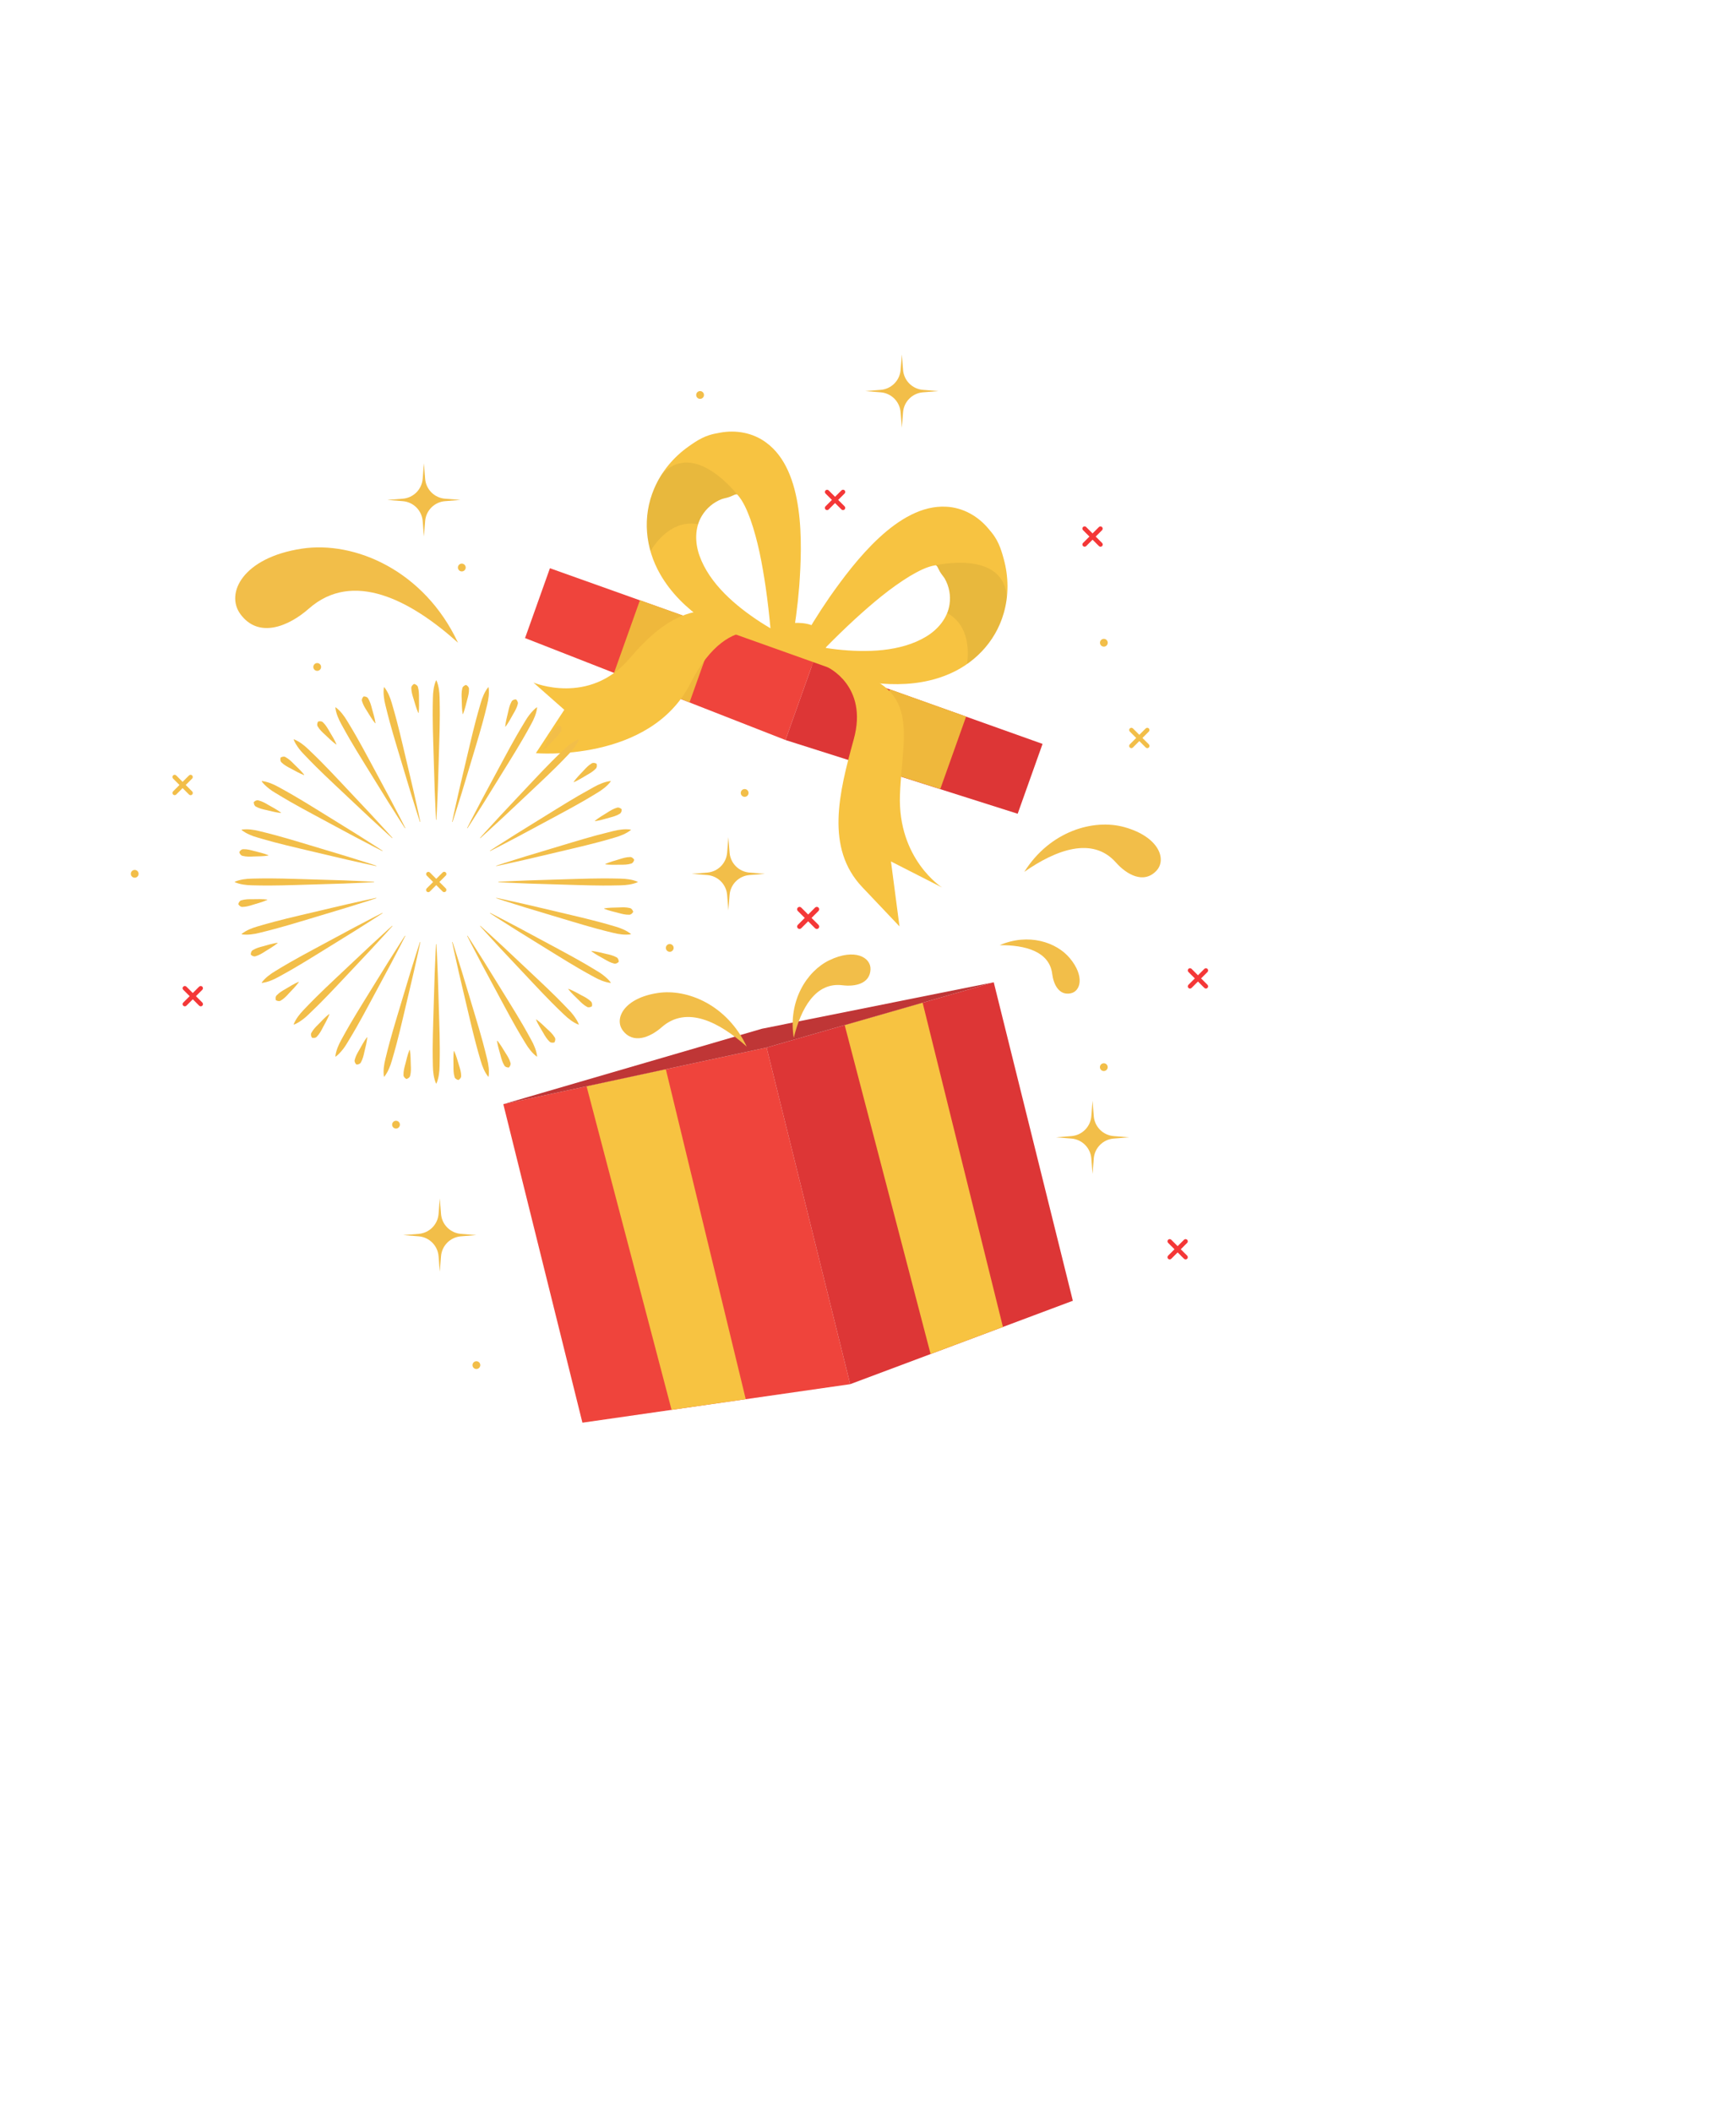 <svg width="806" height="980" viewBox="0 0 806 980" fill="none" xmlns="http://www.w3.org/2000/svg">
<path d="M394.73 642.343L270.408 660.211L233.681 512.408L355.911 486.125L394.73 642.343Z" fill="#EF443C"/>
<path d="M498.105 603.628L394.73 642.343L355.911 486.125L461.378 455.827L498.105 603.628Z" fill="#DD3636"/>
<path d="M346.244 649.31L311.805 654.259L272.336 504.095L309.133 496.183L346.244 649.31Z" fill="#F7C341"/>
<path d="M465.648 615.784L432.065 628.36L392.177 475.707L428.36 465.312L465.648 615.784Z" fill="#F7C341"/>
<path d="M306.546 266.515C311.51 275.175 318.753 282.179 326.862 287.822C335.34 293.681 344.8 298.082 354.427 301.542C355.237 301.813 356.842 302.378 357.671 302.657C360.078 303.583 362.691 303.846 365.235 303.417C365.853 303.006 366.369 302.46 366.744 301.819C367.118 301.178 367.341 300.46 367.395 299.719V299.664L367.439 299.442C369.127 290.367 370.341 281.211 371.077 272.01C372.517 252.024 373.69 218.504 355.719 205.379C349.567 200.806 341.711 199.411 334.312 200.786C332.64 201.087 330.892 201.404 329.287 201.938C326.948 202.668 324.761 203.821 322.703 205.139C321.753 205.746 320.59 206.547 319.678 207.212C312.719 212.11 307.062 218.888 303.734 226.729C298.146 239.744 299.55 254.406 306.546 266.515ZM358.328 299.113C358.326 299.14 358.326 299.134 358.328 299.113V299.113ZM325.787 239.505C327.941 235.863 331.269 233.062 335.224 231.561C336.016 231.304 336.841 231.145 337.645 230.932C338.44 230.725 339.212 230.441 339.951 230.083C340.219 229.944 340.607 229.8 340.879 229.676C340.879 229.676 341.962 229.121 342.374 229.558C345.148 232.676 346.862 236.869 348.382 240.945C351.961 251.1 353.892 261.773 355.488 272.462C356.394 278.781 357.133 285.181 357.714 291.576C356.122 290.637 354.528 289.663 353.088 288.726C341.646 281.286 329.384 270.938 324.734 257.798C322.589 251.72 322.57 244.95 325.787 239.505Z" fill="#F7C341"/>
<path opacity="0.06" d="M303.743 226.735C304.716 224.447 305.883 222.247 307.229 220.157C320.921 205.337 338.285 224.54 342.569 229.798L342.362 229.558C341.95 229.121 340.867 229.676 340.867 229.676C340.595 229.8 340.208 229.944 339.94 230.083C339.201 230.441 338.428 230.725 337.633 230.932C336.829 231.145 336.005 231.312 335.213 231.561C331.257 233.062 327.929 235.863 325.775 239.505C325.074 240.694 324.514 241.961 324.107 243.28C312.405 241.089 304.883 250.988 301.987 255.776C299.314 246.282 299.722 236.083 303.743 226.735Z" fill="black"/>
<path d="M338.186 212.213L338.169 212.19L338.186 212.213Z" fill="#5747A5"/>
<path d="M466.009 284.571C468.392 276.391 468.289 267.564 466.009 259.369C465.724 258.275 465.323 256.914 464.978 255.848C464.218 253.527 463.254 251.25 461.903 249.198C460.993 247.766 459.844 246.417 458.74 245.127C453.88 239.383 446.91 235.494 439.253 235.144C417.033 233.945 396.739 260.648 385.214 277.041C379.962 284.633 375.109 292.493 370.675 300.589L370.568 300.779L370.542 300.829C370.115 301.436 369.833 302.134 369.718 302.867C369.602 303.601 369.656 304.351 369.875 305.06C371.576 307 373.767 308.447 376.219 309.25C377.036 309.557 378.638 310.137 379.438 310.437C389.076 313.857 399.198 316.422 409.458 317.245C419.307 318.005 429.347 317.159 438.67 313.593C451.755 308.657 462.116 298.188 466.009 284.571ZM377.948 306.109C377.939 306.124 377.937 306.128 377.948 306.109V306.109ZM430.099 295.361C418.186 302.598 402.145 302.856 388.575 301.382C386.865 301.192 385.022 300.937 383.194 300.658C387.689 296.071 392.314 291.582 397.007 287.261C404.998 279.986 413.25 272.944 422.446 267.339C426.202 265.143 430.181 262.979 434.302 262.32C434.897 262.242 435.385 263.357 435.385 263.357C435.518 263.623 435.727 263.982 435.845 264.258C436.193 265.002 436.611 265.711 437.095 266.374C437.583 267.047 438.123 267.691 438.573 268.394C440.686 272.059 441.49 276.332 440.853 280.514C439.907 286.771 435.609 292.003 430.099 295.361V295.361Z" fill="#F7C341"/>
<path d="M359.942 290.432C359.942 290.432 380.621 284.352 383.312 297.631C384.416 303.079 381.016 309.981 370.09 306.837C359.163 303.692 355.786 298.923 359.942 290.432Z" fill="#F7C341"/>
<path d="M377.571 307.266L255.325 263.693L243.771 296.107L364.686 343.419L377.571 307.266Z" fill="#EF443C"/>
<path d="M377.571 307.266L484.043 345.215L472.491 377.629L364.686 343.419L377.571 307.266Z" fill="#DD3636"/>
<path d="M320.155 325.938L285.113 312.184L297.108 278.531L332.551 291.162L320.155 325.938Z" fill="#EFB83C"/>
<path d="M436.559 366.162L400.67 354.783L413.111 319.876L448.554 332.51L436.559 366.162Z" fill="#EFB83C"/>
<path d="M361.759 296.575C361.759 296.575 339.372 280.189 320.556 317.143C301.74 354.096 248.795 349.526 248.795 349.526L261.994 329.386L247.676 316.755C247.676 316.755 273.537 327.621 292.312 305.566C311.088 283.511 330.438 273.241 361.759 296.575Z" fill="#F7C341"/>
<path d="M384.025 309.52C384.025 309.52 403.257 318.147 396.391 343.049C389.524 367.95 383.091 393.509 400.356 411.707L417.621 429.905L413.667 399.77L437.356 411.836C437.356 411.836 416.696 398.702 417.838 368.748C418.98 338.795 429.302 315.6 384.025 309.52Z" fill="#F7C341"/>
<path opacity="0.06" d="M466.009 284.571C466.701 282.182 467.189 279.74 467.468 277.269C466.239 257.129 440.64 261.02 433.99 262.377L434.302 262.324C434.897 262.246 435.385 263.361 435.385 263.361C435.518 263.627 435.727 263.986 435.845 264.262C436.192 265.006 436.611 265.714 437.095 266.378C437.583 267.051 438.123 267.695 438.573 268.398C440.686 272.062 441.49 276.336 440.853 280.518C440.644 281.883 440.276 283.219 439.757 284.498C450.207 290.198 449.774 302.628 448.987 308.169C457.077 302.512 463.22 294.354 466.009 284.571Z" fill="black"/>
<path d="M355.911 486.125L233.681 512.407L353.744 477.4L461.379 455.827L355.911 486.125Z" fill="#BF3636"/>
<path d="M202.24 376.4C202.304 377.747 202.369 379.094 202.451 380.443H202.641C202.72 379.094 202.787 377.747 202.851 376.4C203.182 369.771 203.421 362.83 203.592 356.184C203.782 348.356 204.174 339.711 204.197 331.927C204.197 329.231 204.168 326.536 204.1 323.84C204.045 321.1 203.735 318.313 202.641 315.754H202.451C201.906 317.048 201.528 318.407 201.326 319.797C201.113 321.135 201 322.486 200.989 323.84C200.923 326.536 200.885 329.231 200.893 331.927C200.917 339.717 201.303 348.343 201.497 356.184C201.679 362.832 201.909 369.78 202.24 376.4Z" fill="#F2BE49"/>
<path d="M192.006 324.29C192.66 326.49 193.251 328.679 194.193 330.796L194.373 330.767C194.643 328.468 194.563 326.207 194.527 323.906C194.548 322.196 194.527 320.498 194.039 318.852C193.87 318.092 193.119 317.633 192.342 317.401L192.152 317.429C191.478 317.882 190.898 318.537 190.963 319.32C190.991 321.036 191.48 322.662 192.006 324.29Z" fill="#F2BE49"/>
<path d="M189.81 357.727C187.972 350.115 186.107 341.664 184.11 334.14C183.42 331.533 182.685 328.94 181.923 326.35C181.163 323.717 180.141 321.106 178.421 318.917L178.244 318.965C178.053 320.356 178.039 321.766 178.204 323.16C178.345 324.506 178.586 325.84 178.926 327.15C179.56 329.77 180.226 332.382 180.925 334.986C182.966 342.51 185.569 350.737 187.788 358.261C189.688 364.631 191.702 371.281 193.735 377.595C194.147 378.88 194.56 380.164 194.985 381.445L195.162 381.397C194.892 380.067 194.607 378.756 194.32 377.437C192.926 370.958 191.351 364.194 189.81 357.727Z" fill="#F2BE49"/>
<path d="M170.365 329.913C171.566 331.87 172.704 333.833 174.165 335.632L174.332 335.558C174 333.266 173.329 331.1 172.706 328.891C172.282 327.232 171.826 325.598 170.925 324.141C170.564 323.447 169.723 323.191 168.911 323.179L168.744 323.251C168.208 323.863 167.819 324.648 168.085 325.385C168.543 327.032 169.436 328.476 170.365 329.913Z" fill="#F2BE49"/>
<path d="M158.475 336.066C159.765 338.434 161.084 340.784 162.435 343.117C166.354 349.859 170.998 357.13 175.087 363.827C178.566 369.491 182.238 375.393 185.837 380.963C186.567 382.103 187.298 383.232 188.041 384.359L188.199 384.268C187.594 383.06 186.981 381.857 186.359 380.658C183.333 374.752 180.061 368.627 176.896 362.78C173.151 355.902 169.161 348.223 165.29 341.47C163.949 339.131 162.573 336.813 161.162 334.516C159.744 332.17 158.084 329.912 155.855 328.246L155.697 328.337C155.872 329.731 156.225 331.097 156.746 332.401C157.23 333.665 157.808 334.89 158.475 336.066V336.066Z" fill="#F2BE49"/>
<path d="M150.919 340.946C152.585 342.525 154.191 344.125 156.064 345.487L156.208 345.373C155.293 343.245 154.084 341.326 152.912 339.352C152.072 337.86 151.202 336.399 149.961 335.221C149.431 334.651 148.553 334.623 147.765 334.813L147.622 334.927C147.265 335.655 147.09 336.513 147.537 337.157C148.413 338.636 149.648 339.798 150.919 340.946Z" fill="#F2BE49"/>
<path d="M141.025 349.967C142.884 351.92 144.767 353.85 146.674 355.755C152.205 361.249 158.572 367.073 164.255 372.475C169.081 377.046 174.156 381.796 179.075 386.246C180.073 387.151 181.076 388.055 182.083 388.955L182.212 388.826C181.315 387.813 180.412 386.81 179.502 385.818C175.049 380.897 170.303 375.826 165.731 370.998C160.333 365.325 154.493 358.939 149.011 353.418C147.111 351.509 145.183 349.626 143.226 347.769C141.248 345.869 139.059 344.121 136.475 343.083L136.346 343.213C136.604 343.878 136.917 344.522 137.282 345.135C138.328 346.893 139.585 348.516 141.025 349.967Z" fill="#F2BE49"/>
<path d="M130.743 353.851C131.971 355.052 133.466 355.857 134.99 356.636C137.007 357.729 138.98 358.859 141.136 359.689L141.244 359.543C139.808 357.725 138.146 356.184 136.494 354.58C135.297 353.357 134.085 352.169 132.575 351.35C131.914 350.929 131.055 351.136 130.348 351.523L130.24 351.67C130.091 352.471 130.15 353.345 130.743 353.851Z" fill="#F2BE49"/>
<path d="M127.769 367.909C130.069 369.315 132.387 370.691 134.723 372.037C141.487 375.915 149.144 379.89 156.033 383.643C161.878 386.808 168.003 390.082 173.91 393.108C175.109 393.726 176.31 394.343 177.52 394.946L177.612 394.788C176.485 394.045 175.351 393.314 174.216 392.584C168.642 388.974 162.746 385.315 157.08 381.834C150.398 377.751 143.104 373.094 136.37 369.182C134.041 367.828 131.691 366.508 129.319 365.222C126.918 363.892 124.351 362.777 121.586 362.444L121.495 362.602C121.917 363.179 122.386 363.719 122.897 364.217C124.363 365.643 126 366.883 127.769 367.909V367.909Z" fill="#F2BE49"/>
<path d="M118.841 374.323C120.336 375.165 121.989 375.556 123.663 375.913C125.896 376.447 128.086 377.03 130.389 377.272L130.456 377.103C128.599 375.718 126.595 374.659 124.592 373.536C123.12 372.664 121.642 371.826 119.971 371.433C119.223 371.197 118.451 371.623 117.864 372.178L117.798 372.349C117.853 373.158 118.132 373.989 118.841 374.323Z" fill="#F2BE49"/>
<path d="M119.607 388.672C122.193 389.432 124.786 390.169 127.397 390.859C134.936 392.854 143.357 394.712 150.985 396.559C157.445 398.103 164.221 399.68 170.703 401.075C172.022 401.362 173.341 401.645 174.663 401.917L174.711 401.74C173.43 401.314 172.146 400.902 170.859 400.492C164.544 398.455 157.899 396.437 151.527 394.543C144.014 392.327 135.757 389.717 128.252 387.68C125.649 386.976 123.036 386.309 120.414 385.681C117.754 385.026 114.982 384.604 112.227 384.999L112.18 385.176C113.288 386.037 114.501 386.753 115.79 387.308C117.026 387.858 118.302 388.314 119.607 388.672V388.672Z" fill="#F2BE49"/>
<path d="M112.643 397.178C114.306 397.604 116.002 397.558 117.712 397.465C120.007 397.404 122.272 397.401 124.562 397.038L124.583 396.848C122.43 395.991 120.213 395.489 117.995 394.923C116.346 394.461 114.703 394.038 112.987 394.087C112.204 394.053 111.57 394.657 111.146 395.35L111.125 395.54C111.387 396.308 111.872 397.038 112.643 397.178Z" fill="#F2BE49"/>
<path d="M117.097 410.839C119.791 410.908 122.487 410.946 125.184 410.938C132.974 410.914 141.6 410.528 149.441 410.332C156.091 410.152 163.033 409.922 169.657 409.591C171.004 409.527 172.351 409.462 173.698 409.38V409.19C172.351 409.109 171.004 409.044 169.657 408.979C163.028 408.649 156.087 408.409 149.441 408.238C141.613 408.048 132.968 407.657 125.184 407.632C122.487 407.632 119.791 407.663 117.097 407.731C114.357 407.786 111.57 408.096 109.011 409.19V409.38C110.304 409.925 111.661 410.303 113.05 410.505C114.389 410.718 115.742 410.829 117.097 410.839V410.839Z" fill="#F2BE49"/>
<path d="M112.571 420.86C114.281 420.841 115.915 420.352 117.544 419.826C119.744 419.173 121.933 418.582 124.049 417.639L124.021 417.449C121.722 417.178 119.461 417.259 117.16 417.293C115.45 417.274 113.751 417.293 112.106 417.784C111.346 417.953 110.884 418.703 110.654 419.48L110.683 419.67C111.135 420.343 111.79 420.922 112.571 420.86Z" fill="#F2BE49"/>
<path d="M128.25 430.903C135.774 428.861 144.001 426.258 151.525 424.04C157.895 422.14 164.545 420.126 170.859 418.091C172.143 417.681 173.428 417.269 174.708 416.841L174.661 416.665C173.331 416.936 172.02 417.221 170.701 417.508C164.215 418.903 157.451 420.478 150.983 422.024C143.372 423.862 134.921 425.726 127.395 427.724C124.789 428.415 122.192 429.144 119.605 429.911C116.971 430.671 114.361 431.693 112.172 433.413L112.219 433.59C113.61 433.78 115.02 433.794 116.415 433.63C117.761 433.489 119.094 433.247 120.405 432.908C123.029 432.27 125.644 431.602 128.25 430.903Z" fill="#F2BE49"/>
<path d="M128.884 437.669L128.81 437.502C126.519 437.834 124.353 438.505 122.143 439.126C120.484 439.552 118.848 440.008 117.393 440.907C116.698 441.27 116.443 442.111 116.43 442.923L116.504 443.09C117.116 443.624 117.9 444.015 118.637 443.749C120.29 443.287 121.734 442.394 123.171 441.469C125.122 440.263 127.083 439.126 128.884 437.669Z" fill="#F2BE49"/>
<path d="M136.37 449.396C143.112 445.476 150.383 440.832 157.08 436.744C162.744 433.265 168.646 429.592 174.216 425.993C175.356 425.264 176.485 424.532 177.612 423.789L177.521 423.63C176.314 424.234 175.113 424.852 173.911 425.469C168.005 428.498 161.88 431.768 156.033 434.935C149.155 438.68 141.476 442.67 134.723 446.54C132.384 447.882 130.065 449.257 127.769 450.667C125.423 452.086 123.165 453.747 121.499 455.975L121.59 456.133C122.984 455.958 124.35 455.606 125.654 455.084C126.919 454.601 128.146 454.022 129.323 453.354C131.688 452.065 134.037 450.746 136.37 449.396Z" fill="#F2BE49"/>
<path d="M138.626 455.63C136.498 456.546 134.579 457.754 132.605 458.926C131.113 459.766 129.652 460.636 128.474 461.877C127.904 462.407 127.876 463.283 128.064 464.073L128.18 464.216C128.908 464.573 129.766 464.748 130.41 464.3C131.887 463.426 133.051 462.191 134.199 460.919C135.778 459.253 137.378 457.648 138.74 455.772L138.626 455.63Z" fill="#F2BE49"/>
<path d="M165.731 447.574C170.302 442.748 175.052 437.673 179.502 432.754C180.408 431.757 181.311 430.755 182.212 429.746L182.082 429.617C181.069 430.514 180.066 431.417 179.075 432.327C174.154 436.78 169.083 441.524 164.255 446.098C158.581 451.494 152.195 457.334 146.674 462.818C144.763 464.718 142.88 466.647 141.025 468.605C139.125 470.583 137.375 472.772 136.34 475.354L136.469 475.485C137.135 475.227 137.778 474.913 138.392 474.548C140.149 473.501 141.77 472.241 143.22 470.798C145.173 468.94 147.101 467.057 149.005 465.149C154.502 459.62 160.325 453.257 165.731 447.574Z" fill="#F2BE49"/>
<path d="M147.833 475.329C146.609 476.524 145.422 477.738 144.603 479.249C144.183 479.91 144.39 480.769 144.778 481.473L144.924 481.584C145.722 481.739 146.596 481.686 147.101 481.088C148.302 479.86 149.108 478.365 149.887 476.841C150.979 474.823 152.11 472.851 152.94 470.695L152.792 470.586C150.977 472.021 149.436 473.68 147.833 475.329Z" fill="#F2BE49"/>
<path d="M188.199 434.314L188.041 434.221C187.298 435.349 186.567 436.482 185.837 437.618C182.227 443.193 178.568 449.088 175.087 454.754C171.004 461.436 166.347 468.73 162.435 475.464C161.079 477.796 159.759 480.147 158.475 482.517C157.145 484.918 156.028 487.485 155.697 490.248L155.855 490.341C156.431 489.919 156.971 489.45 157.47 488.939C158.896 487.473 160.135 485.836 161.162 484.067C162.568 481.766 163.944 479.448 165.29 477.113C169.168 470.349 173.143 462.692 176.896 455.803C180.061 449.958 183.335 443.833 186.359 437.926C186.979 436.724 187.592 435.52 188.199 434.314Z" fill="#F2BE49"/>
<path d="M166.79 487.238C165.918 488.711 165.08 490.189 164.686 491.859C164.451 492.606 164.876 493.379 165.431 493.964L165.602 494.031C166.412 493.978 167.242 493.698 167.576 492.99C168.418 491.492 168.809 489.841 169.167 488.167C169.701 485.935 170.284 483.744 170.525 481.44L170.356 481.373C168.971 483.229 167.913 485.236 166.79 487.238Z" fill="#F2BE49"/>
<path d="M193.737 440.975C191.702 447.293 189.685 453.937 187.79 460.31C185.575 467.822 182.964 476.08 180.928 483.585C180.222 486.185 179.556 488.797 178.929 491.42C178.273 494.08 177.851 496.854 178.247 499.609L178.423 499.657C179.283 498.548 180 497.335 180.555 496.047C181.107 494.811 181.565 493.535 181.925 492.23C182.685 489.644 183.422 487.05 184.112 484.44C186.107 476.903 187.965 468.48 189.812 460.853C191.357 454.393 192.934 447.618 194.328 441.135C194.615 439.816 194.898 438.498 195.17 437.175L194.993 437.128C194.56 438.407 194.15 439.691 193.737 440.975Z" fill="#F2BE49"/>
<path d="M190.291 487.269L190.101 487.248C189.244 489.399 188.74 491.618 188.176 493.835C187.714 495.483 187.29 497.128 187.34 498.844C187.306 499.627 187.91 500.261 188.603 500.685L188.793 500.706C189.553 500.442 190.291 499.959 190.431 499.186C190.857 497.521 190.811 495.825 190.718 494.117C190.657 491.823 190.654 489.557 190.291 487.269Z" fill="#F2BE49"/>
<path d="M202.844 442.174C202.779 440.827 202.713 439.48 202.633 438.131H202.443C202.361 439.48 202.296 440.827 202.232 442.174C201.901 448.801 201.662 455.744 201.489 462.39C201.299 470.218 200.919 478.863 200.885 486.647C200.885 489.343 200.915 492.038 200.982 494.734C201.039 497.474 201.348 500.261 202.443 502.82H202.633C203.177 501.526 203.554 500.167 203.756 498.777C203.97 497.44 204.082 496.088 204.092 494.734C204.16 492.038 204.198 489.343 204.191 486.647C204.166 478.857 203.78 470.231 203.585 462.39C203.404 455.744 203.174 448.79 202.844 442.174Z" fill="#F2BE49"/>
<path d="M213.077 494.287C212.424 492.087 211.833 489.898 210.89 487.782L210.7 487.808C210.429 490.109 210.51 492.368 210.544 494.671C210.525 496.381 210.544 498.08 211.035 499.725C211.204 500.485 211.952 500.945 212.731 501.177L212.921 501.148C213.596 500.696 214.175 500.041 214.111 499.248C214.092 497.542 213.603 495.91 213.077 494.287Z" fill="#F2BE49"/>
<path d="M226.155 491.42C225.522 488.801 224.856 486.189 224.157 483.585C222.114 476.059 219.511 467.834 217.294 460.31C215.394 453.939 213.38 447.287 211.345 440.975C210.934 439.691 210.522 438.407 210.095 437.126L209.918 437.173C210.19 438.503 210.475 439.814 210.762 441.133C212.156 447.62 213.731 454.384 215.278 460.851C217.115 468.463 218.979 476.914 220.978 484.438C221.668 487.045 222.397 489.641 223.165 492.228C223.925 494.861 224.947 497.472 226.667 499.661L226.843 499.613C227.034 498.221 227.047 496.811 226.883 495.416C226.74 494.068 226.497 492.732 226.155 491.42V491.42Z" fill="#F2BE49"/>
<path d="M234.716 488.663C233.515 486.708 232.379 484.746 230.916 482.946L230.747 483.02C231.081 485.312 231.75 487.478 232.373 489.687C232.797 491.346 233.253 492.98 234.154 494.437C234.517 495.131 235.358 495.378 236.17 495.399L236.337 495.327C236.871 494.715 237.262 493.93 236.996 493.193C236.55 491.54 235.647 490.102 234.716 488.663Z" fill="#F2BE49"/>
<path d="M246.607 482.511C245.318 480.144 243.999 477.793 242.649 475.458C238.729 468.719 234.085 461.448 229.995 454.748C226.518 449.084 222.845 443.183 219.246 437.612C218.517 436.472 217.785 435.343 217.042 434.215L216.883 434.308C217.487 435.514 218.105 436.715 218.722 437.918C221.749 443.823 225.021 449.949 228.188 455.795C231.933 462.673 235.921 470.353 239.793 477.105C241.134 479.444 242.51 481.762 243.92 484.059C245.339 486.406 247 488.663 249.228 490.329L249.386 490.236C249.21 488.843 248.858 487.478 248.337 486.174C247.854 484.911 247.275 483.687 246.607 482.511V482.511Z" fill="#F2BE49"/>
<path d="M254.165 477.632C252.498 476.053 250.893 474.453 249.018 473.091L248.875 473.205C249.791 475.333 250.997 477.252 252.172 479.224C253.011 480.717 253.882 482.178 255.122 483.356C255.652 483.926 256.528 483.955 257.317 483.765L257.461 483.651C257.818 482.921 257.993 482.064 257.545 481.42C256.671 479.95 255.436 478.779 254.165 477.632Z" fill="#F2BE49"/>
<path d="M264.056 468.611C262.198 466.657 260.315 464.728 258.408 462.823C252.877 457.326 246.51 451.505 240.827 446.103C236.001 441.532 230.926 436.782 226.007 432.332C225.01 431.426 224.008 430.523 222.999 429.623L222.87 429.752C223.765 430.763 224.673 431.762 225.58 432.759C230.031 437.68 234.777 442.752 239.349 447.579C244.747 453.255 250.587 459.641 256.069 465.16C257.969 467.072 259.898 468.954 261.856 470.809C263.832 472.709 266.023 474.459 268.605 475.496L268.734 475.365C268.477 474.7 268.164 474.057 267.799 473.444C266.755 471.685 265.498 470.062 264.056 468.611Z" fill="#F2BE49"/>
<path d="M274.341 464.727C273.114 463.527 271.618 462.721 270.095 461.942C268.075 460.848 266.105 459.719 263.948 458.889L263.84 459.035C265.274 460.853 266.937 462.394 268.59 463.998C269.785 465.221 270.999 466.409 272.51 467.228C273.169 467.65 274.03 467.442 274.734 467.055L274.843 466.907C274.993 466.107 274.94 465.233 274.341 464.727Z" fill="#F2BE49"/>
<path d="M277.314 450.667C275.014 449.261 272.696 447.885 270.36 446.54C263.596 442.662 255.939 438.687 249.05 434.935C243.206 431.769 237.08 428.494 231.173 425.469C229.974 424.852 228.773 424.234 227.563 423.63L227.47 423.789C228.596 424.532 229.731 425.264 230.867 425.993C236.44 429.603 242.337 433.263 248.003 436.744C254.685 440.827 261.979 445.484 268.713 449.396C271.044 450.75 273.395 452.069 275.766 453.354C278.165 454.684 280.734 455.801 283.497 456.133L283.59 455.975C283.168 455.399 282.699 454.859 282.188 454.36C280.72 452.935 279.084 451.694 277.314 450.667Z" fill="#F2BE49"/>
<path d="M286.243 444.254C284.745 443.413 283.094 443.021 281.42 442.664C279.188 442.13 276.997 441.547 274.692 441.304L274.626 441.475C276.482 442.86 278.489 443.918 280.491 445.039C281.964 445.913 283.442 446.749 285.112 447.142C285.859 447.378 286.632 446.953 287.217 446.4L287.284 446.229C287.229 445.419 286.951 444.589 286.243 444.254Z" fill="#F2BE49"/>
<path d="M285.477 429.906C282.892 429.146 280.295 428.417 277.687 427.719C270.15 425.724 261.727 423.866 254.1 422.019C247.64 420.472 240.865 418.897 234.382 417.503C233.063 417.216 231.745 416.933 230.421 416.659L230.375 416.836C231.656 417.263 232.94 417.676 234.224 418.086C240.54 420.121 247.186 422.141 253.559 424.035C261.069 426.25 269.329 428.859 276.834 430.898C279.436 431.603 282.047 432.27 284.669 432.897C287.329 433.552 290.103 433.974 292.858 433.579L292.906 433.402C291.798 432.541 290.585 431.825 289.296 431.27C288.059 430.72 286.782 430.264 285.477 429.906V429.906Z" fill="#F2BE49"/>
<path d="M292.44 421.4C290.775 420.974 289.079 421.02 287.371 421.113C285.075 421.173 282.811 421.177 280.531 421.54L280.51 421.73C282.661 422.587 284.88 423.089 287.097 423.655C288.744 424.117 290.39 424.54 292.105 424.491C292.888 424.525 293.523 423.921 293.947 423.227L293.967 423.037C293.694 422.27 293.211 421.54 292.44 421.4Z" fill="#F2BE49"/>
<path d="M292.03 408.073C290.692 407.86 289.341 407.748 287.987 407.738C285.291 407.67 282.596 407.632 279.9 407.64C272.11 407.664 263.484 408.05 255.643 408.246C248.993 408.436 242.05 408.656 235.427 408.987C234.08 409.051 232.733 409.116 231.384 409.198V409.388C232.733 409.469 234.08 409.534 235.427 409.599C242.054 409.929 248.995 410.169 255.643 410.34C263.471 410.53 272.116 410.921 279.9 410.946C282.596 410.946 285.291 410.915 287.987 410.847C290.726 410.792 293.514 410.482 296.073 409.388V409.198C294.778 408.653 293.42 408.275 292.03 408.073V408.073Z" fill="#F2BE49"/>
<path d="M292.51 397.72C290.8 397.739 289.168 398.227 287.54 398.753C285.34 399.407 283.151 399.998 281.034 400.94L281.061 401.121C283.362 401.393 285.621 401.311 287.924 401.277C289.634 401.296 291.332 401.277 292.976 400.786C293.736 400.617 294.197 399.867 294.427 399.09L294.401 398.9C293.949 398.235 293.293 397.655 292.51 397.72Z" fill="#F2BE49"/>
<path d="M276.83 387.674C269.304 389.715 261.079 392.318 253.555 394.537C247.184 396.437 240.532 398.451 234.22 400.486C232.936 400.897 231.652 401.309 230.371 401.734L230.417 401.911C231.747 401.641 233.06 401.356 234.378 401.069C240.865 399.673 247.629 398.1 254.096 396.553C261.708 394.716 270.159 392.85 277.683 390.853C280.29 390.163 282.883 389.428 285.473 388.666C288.104 387.906 290.717 386.884 292.906 385.165L292.858 384.988C291.467 384.797 290.056 384.784 288.661 384.948C287.315 385.088 285.981 385.33 284.671 385.67C282.053 386.307 279.439 386.975 276.83 387.674Z" fill="#F2BE49"/>
<path d="M276.199 380.909L276.273 381.076C278.565 380.743 280.731 380.073 282.94 379.451C284.599 379.026 286.233 378.57 287.69 377.669C288.386 377.308 288.64 376.467 288.654 375.655L288.582 375.488C287.97 374.954 287.185 374.563 286.448 374.829C284.795 375.29 283.349 376.183 281.913 377.109C279.961 378.315 277.999 379.451 276.199 380.909Z" fill="#F2BE49"/>
<path d="M268.711 369.18C261.972 373.099 254.699 377.743 248.001 381.832C242.337 385.311 236.436 388.983 230.865 392.582C229.725 393.312 228.594 394.043 227.468 394.786L227.561 394.944C228.767 394.341 229.968 393.724 231.171 393.106C237.076 390.078 243.202 386.806 249.048 383.641C255.926 379.896 263.606 375.906 270.358 372.035C272.697 370.694 275.015 369.318 277.312 367.907C279.659 366.489 281.916 364.829 283.582 362.6L283.489 362.442C282.096 362.618 280.731 362.97 279.427 363.491C278.162 363.975 276.936 364.553 275.758 365.22C273.393 366.512 271.044 367.832 268.711 369.18Z" fill="#F2BE49"/>
<path d="M266.458 362.956C268.586 362.04 270.505 360.831 272.477 359.659C273.97 358.819 275.431 357.949 276.609 356.708C277.179 356.178 277.208 355.3 277.018 354.512L276.904 354.369C276.174 354.012 275.317 353.837 274.673 354.284C273.195 355.16 272.03 356.395 270.885 357.666C269.306 359.332 267.706 360.938 266.344 362.811L266.458 362.956Z" fill="#F2BE49"/>
<path d="M239.351 371.002C234.791 375.83 230.041 380.905 225.581 385.822C224.675 386.819 223.767 387.819 222.872 388.83L223.001 388.959C224.015 388.062 225.017 387.159 226.009 386.249C230.93 381.796 235.999 377.051 240.829 372.478C246.504 367.082 252.89 361.242 258.41 355.758C260.321 353.858 262.204 351.93 264.058 349.973C265.958 347.995 267.708 345.806 268.744 343.222L268.615 343.093C267.95 343.352 267.307 343.665 266.694 344.029C264.937 345.077 263.316 346.336 261.866 347.778C259.913 349.636 257.983 351.519 256.078 353.427C250.58 358.952 244.758 365.319 239.351 371.002Z" fill="#F2BE49"/>
<path d="M257.249 343.248C258.474 342.051 259.662 340.839 260.479 339.329C260.901 338.668 260.694 337.809 260.306 337.102L260.158 336.994C259.362 336.838 258.488 336.891 257.98 337.49C256.781 338.717 255.976 340.212 255.197 341.736C254.102 343.754 252.974 345.726 252.144 347.883L252.29 347.991C254.106 346.556 255.647 344.892 257.249 343.248Z" fill="#F2BE49"/>
<path d="M216.883 384.264L217.042 384.355C217.785 383.229 218.517 382.094 219.246 380.96C222.856 375.385 226.516 369.49 229.997 363.824C234.08 357.142 238.737 349.847 242.649 343.114C244.004 340.784 245.323 338.434 246.607 336.063C247.937 333.661 249.054 331.094 249.386 328.33L249.228 328.239C248.652 328.66 248.112 329.129 247.613 329.641C246.187 331.107 244.947 332.743 243.92 334.513C242.514 336.814 241.138 339.132 239.793 341.467C235.915 348.231 231.94 355.888 228.188 362.777C225.022 368.621 221.747 374.747 218.722 380.654C218.105 381.857 217.487 383.05 216.883 384.264Z" fill="#F2BE49"/>
<path d="M238.292 331.339C239.166 329.867 240.002 328.389 240.395 326.719C240.631 325.97 240.205 325.199 239.652 324.613L239.481 324.547C238.672 324.6 237.842 324.879 237.507 325.588C236.666 327.085 236.274 328.736 235.917 330.41C235.383 332.643 234.8 334.833 234.557 337.138L234.728 337.205C236.113 335.346 237.171 333.342 238.292 331.339Z" fill="#F2BE49"/>
<path d="M211.345 377.602C213.38 371.285 215.399 364.641 217.294 358.268C219.509 350.755 222.118 342.498 224.156 334.993C224.862 332.39 225.528 329.778 226.155 327.157C226.811 324.497 227.232 321.723 226.837 318.968L226.661 318.921C225.8 320.029 225.083 321.242 224.529 322.531C223.977 323.768 223.519 325.044 223.159 326.35C222.399 328.936 221.67 331.533 220.972 334.14C218.977 341.677 217.119 350.1 215.272 357.726C213.725 364.186 212.15 370.962 210.756 377.445C210.469 378.763 210.186 380.082 209.912 381.404L210.089 381.452C210.52 380.171 210.934 378.887 211.345 377.602Z" fill="#F2BE49"/>
<path d="M214.793 331.309L214.983 331.33C215.84 329.177 216.344 326.96 216.91 324.742C217.371 323.095 217.795 321.45 217.746 319.734C217.78 318.951 217.176 318.317 216.482 317.893L216.292 317.872C215.532 318.134 214.793 318.619 214.654 319.392C214.229 321.055 214.274 322.753 214.366 324.461C214.426 326.755 214.43 329.021 214.793 331.309Z" fill="#F2BE49"/>
<path d="M378.44 421.16L375.722 423.881L375.212 424.388L372.984 422.162L371.984 421.16C371.774 420.955 371.491 420.84 371.197 420.842C370.903 420.843 370.622 420.961 370.414 421.169C370.206 421.376 370.088 421.658 370.086 421.952C370.084 422.246 370.198 422.529 370.403 422.739L373.124 425.46L373.633 425.969L371.405 428.196L370.403 429.197C370.198 429.408 370.084 429.691 370.086 429.985C370.088 430.279 370.206 430.56 370.414 430.768C370.622 430.976 370.903 431.093 371.197 431.095C371.491 431.096 371.774 430.982 371.984 430.776L374.703 428.057L375.212 427.548L377.441 429.777L378.44 430.778C378.65 430.988 378.934 431.105 379.231 431.105C379.527 431.105 379.812 430.988 380.021 430.778C380.231 430.568 380.349 430.284 380.349 429.988C380.349 429.691 380.231 429.407 380.021 429.197L377.3 426.478C377.131 426.307 376.962 426.138 376.791 425.969L379.02 423.74L380.021 422.739C380.226 422.529 380.341 422.246 380.339 421.952C380.337 421.658 380.219 421.376 380.011 421.169C379.803 420.961 379.521 420.843 379.227 420.842C378.933 420.84 378.651 420.955 378.44 421.16V421.16Z" fill="#F43737"/>
<path d="M510.228 244.559L507.726 247.063L507.256 247.532L505.21 245.49L504.288 244.568C504.193 244.473 504.079 244.397 503.955 244.346C503.83 244.294 503.696 244.267 503.561 244.268C503.426 244.268 503.292 244.294 503.167 244.346C503.043 244.398 502.929 244.474 502.834 244.569C502.739 244.665 502.663 244.778 502.611 244.903C502.56 245.028 502.533 245.162 502.533 245.297C502.533 245.432 502.56 245.565 502.612 245.69C502.664 245.815 502.739 245.928 502.835 246.024L505.337 248.526L505.806 248.995L503.756 251.045L502.835 251.967C502.647 252.161 502.543 252.421 502.545 252.69C502.547 252.96 502.655 253.219 502.846 253.409C503.037 253.6 503.295 253.708 503.565 253.71C503.835 253.713 504.095 253.608 504.288 253.42L506.793 250.918L507.26 250.449L509.312 252.499L510.232 253.42C510.424 253.613 510.686 253.722 510.959 253.722C511.231 253.722 511.493 253.614 511.686 253.421C511.879 253.229 511.988 252.967 511.988 252.694C511.988 252.422 511.88 252.16 511.687 251.967L509.183 249.463L508.714 248.995L510.766 246.943L511.687 246.024C511.869 245.828 511.967 245.57 511.963 245.304C511.958 245.037 511.85 244.783 511.661 244.594C511.473 244.406 511.218 244.298 510.952 244.293C510.685 244.288 510.427 244.387 510.232 244.568L510.228 244.559Z" fill="#F43737"/>
<path d="M92.475 457.853L89.971 460.355L89.503 460.825L87.451 458.773L86.53 457.853C86.336 457.665 86.076 457.561 85.806 457.563C85.537 457.565 85.278 457.673 85.087 457.864C84.897 458.055 84.788 458.313 84.786 458.583C84.784 458.853 84.888 459.113 85.076 459.307L87.59 461.811L88.058 462.278L86.007 464.328L85.086 465.25C84.893 465.442 84.784 465.704 84.784 465.977C84.784 466.249 84.892 466.511 85.085 466.704C85.278 466.897 85.539 467.006 85.812 467.006C86.085 467.006 86.346 466.898 86.539 466.705L89.044 464.201L89.513 463.732L91.563 465.784L92.484 466.705C92.677 466.898 92.939 467.006 93.212 467.006C93.485 467.006 93.746 466.897 93.939 466.704C94.132 466.511 94.24 466.249 94.24 465.977C94.24 465.704 94.131 465.442 93.938 465.25L91.434 462.747L90.966 462.278L93.016 460.228L93.938 459.307C94.126 459.113 94.23 458.853 94.228 458.583C94.226 458.313 94.118 458.055 93.927 457.864C93.736 457.673 93.478 457.565 93.208 457.563C92.938 457.561 92.678 457.665 92.484 457.853H92.475Z" fill="#F43737"/>
<path d="M390.674 227.569L388.17 230.071L387.702 230.541L385.65 228.489L384.729 227.569C384.535 227.381 384.275 227.277 384.005 227.279C383.735 227.281 383.477 227.389 383.286 227.58C383.096 227.771 382.987 228.029 382.985 228.299C382.983 228.569 383.087 228.829 383.275 229.023L385.78 231.527L386.247 231.994L384.197 234.046L383.275 234.966C383.18 235.061 383.104 235.175 383.052 235.299C383 235.424 382.974 235.558 382.974 235.693C382.974 235.828 383 235.962 383.052 236.086C383.103 236.211 383.179 236.325 383.274 236.42C383.37 236.516 383.483 236.592 383.608 236.643C383.733 236.695 383.866 236.722 384.001 236.722C384.136 236.722 384.27 236.696 384.395 236.644C384.52 236.592 384.633 236.517 384.729 236.421L387.233 233.917C387.389 233.761 387.547 233.605 387.702 233.448L389.752 235.5L390.674 236.421C390.77 236.517 390.883 236.592 391.008 236.644C391.133 236.696 391.266 236.722 391.401 236.722C391.536 236.722 391.67 236.695 391.795 236.643C391.92 236.592 392.033 236.516 392.128 236.42C392.224 236.325 392.3 236.211 392.351 236.086C392.403 235.962 392.429 235.828 392.429 235.693C392.429 235.558 392.402 235.424 392.351 235.299C392.299 235.175 392.223 235.061 392.128 234.966L389.625 232.464L389.156 231.994L391.21 229.944L392.131 229.023C392.229 228.928 392.307 228.814 392.361 228.689C392.414 228.564 392.442 228.429 392.444 228.293C392.445 228.156 392.418 228.021 392.367 227.895C392.315 227.769 392.239 227.654 392.142 227.558C392.046 227.462 391.932 227.385 391.805 227.334C391.679 227.282 391.544 227.256 391.408 227.257C391.272 227.258 391.137 227.286 391.011 227.34C390.886 227.393 390.773 227.471 390.678 227.569H390.674Z" fill="#F43737"/>
<path d="M559.17 449.612L556.666 452.116L556.199 452.584L554.146 450.534L553.227 449.612C553.034 449.419 552.773 449.311 552.5 449.311C552.227 449.31 551.965 449.419 551.772 449.611C551.579 449.804 551.471 450.066 551.471 450.338C551.471 450.611 551.579 450.873 551.771 451.066L554.276 453.57L554.743 454.037L552.693 456.089L551.771 457.011C551.579 457.204 551.471 457.466 551.471 457.738C551.471 458.011 551.579 458.273 551.772 458.465C551.965 458.658 552.227 458.766 552.5 458.766C552.773 458.766 553.034 458.657 553.227 458.464L555.729 455.96L556.199 455.493L558.249 457.543L559.17 458.464C559.364 458.652 559.624 458.756 559.894 458.754C560.163 458.752 560.422 458.644 560.613 458.453C560.803 458.263 560.912 458.004 560.914 457.734C560.916 457.465 560.811 457.205 560.624 457.011L558.121 454.507L557.652 454.037L559.702 451.987L560.624 451.066C560.811 450.872 560.916 450.612 560.914 450.342C560.912 450.072 560.803 449.814 560.613 449.623C560.422 449.432 560.163 449.324 559.894 449.322C559.624 449.32 559.364 449.424 559.17 449.612V449.612Z" fill="#F43737"/>
<path d="M549.733 575.313L547.228 577.817L546.761 578.285L544.709 576.234C544.403 575.927 544.095 575.621 543.787 575.313C543.594 575.125 543.334 575.021 543.064 575.023C542.794 575.025 542.536 575.133 542.345 575.324C542.154 575.515 542.046 575.773 542.044 576.043C542.042 576.313 542.146 576.573 542.334 576.766L544.838 579.271L545.306 579.74L543.255 581.79L542.334 582.712C542.146 582.905 542.042 583.165 542.044 583.435C542.046 583.705 542.154 583.963 542.345 584.154C542.536 584.345 542.794 584.453 543.064 584.455C543.334 584.457 543.594 584.353 543.787 584.165C544.623 583.33 545.458 582.496 546.292 581.661L546.761 581.193L548.811 583.243L549.733 584.165C549.926 584.353 550.186 584.457 550.456 584.455C550.726 584.453 550.984 584.345 551.175 584.154C551.366 583.963 551.474 583.705 551.476 583.435C551.478 583.165 551.374 582.905 551.186 582.712L548.682 580.207L548.214 579.74L550.264 577.688C550.572 577.382 550.878 577.074 551.186 576.766C551.374 576.573 551.478 576.313 551.476 576.043C551.474 575.773 551.366 575.515 551.175 575.324C550.984 575.133 550.726 575.025 550.456 575.023C550.186 575.021 549.926 575.125 549.733 575.313V575.313Z" fill="#F43737"/>
<path d="M87.751 359.849L85.249 362.353L84.779 362.823L82.729 360.771L81.808 359.849C81.615 359.656 81.353 359.548 81.081 359.548C80.808 359.549 80.546 359.657 80.353 359.85C80.161 360.043 80.053 360.305 80.053 360.577C80.053 360.85 80.161 361.112 80.354 361.305L82.857 363.807L83.326 364.276L81.274 366.33L80.354 367.252C80.166 367.445 80.062 367.705 80.064 367.975C80.067 368.245 80.175 368.503 80.365 368.694C80.556 368.885 80.815 368.993 81.084 368.995C81.354 368.997 81.614 368.893 81.808 368.705L84.31 366.203L84.779 365.733L86.83 367.785L87.751 368.705C87.846 368.803 87.959 368.881 88.085 368.934C88.21 368.988 88.345 369.016 88.481 369.017C88.617 369.018 88.753 368.992 88.879 368.941C89.005 368.889 89.119 368.813 89.216 368.716C89.312 368.62 89.388 368.505 89.44 368.379C89.492 368.253 89.518 368.118 89.517 367.982C89.516 367.845 89.488 367.71 89.434 367.585C89.38 367.46 89.302 367.346 89.205 367.252L86.702 364.747L86.233 364.28L88.285 362.228L89.205 361.308C89.398 361.116 89.506 360.854 89.506 360.581C89.507 360.308 89.398 360.047 89.206 359.854C89.013 359.661 88.751 359.552 88.478 359.552C88.206 359.552 87.944 359.66 87.751 359.853V359.849Z" fill="#F2BE49"/>
<path d="M205.514 404.862L203.01 407.37L202.542 407.839L200.49 405.787L199.571 404.866C199.375 404.684 199.117 404.585 198.851 404.59C198.584 404.595 198.33 404.703 198.141 404.892C197.953 405.08 197.844 405.335 197.84 405.601C197.835 405.868 197.934 406.126 198.115 406.321L200.619 408.823L201.089 409.293L199.037 411.343L198.115 412.264C197.922 412.457 197.814 412.719 197.814 412.992C197.815 413.265 197.923 413.526 198.116 413.719C198.309 413.912 198.571 414.02 198.844 414.02C199.116 414.019 199.378 413.911 199.571 413.718L202.073 411.216L202.542 410.746L204.592 412.798L205.514 413.718C205.708 413.906 205.967 414.01 206.237 414.008C206.507 414.006 206.765 413.898 206.956 413.707C207.147 413.516 207.255 413.258 207.257 412.988C207.259 412.718 207.155 412.458 206.967 412.264L204.465 409.76L203.996 409.293L206.048 407.243L206.967 406.321C207.16 406.128 207.269 405.867 207.269 405.594C207.269 405.321 207.161 405.06 206.968 404.867C206.776 404.674 206.514 404.565 206.241 404.565C205.968 404.565 205.707 404.673 205.514 404.866V404.862Z" fill="#F2BE49"/>
<path d="M531.942 338.029L529.438 340.532L528.969 341.001L526.919 338.951C526.611 338.643 526.305 338.335 525.997 338.029C525.804 337.841 525.544 337.737 525.274 337.739C525.004 337.741 524.746 337.849 524.555 338.04C524.364 338.231 524.256 338.489 524.254 338.759C524.252 339.029 524.356 339.289 524.544 339.483L527.048 341.987L527.515 342.454L525.465 344.506L524.544 345.426C524.448 345.521 524.372 345.635 524.321 345.76C524.269 345.884 524.242 346.018 524.242 346.153C524.242 346.288 524.269 346.422 524.32 346.547C524.372 346.671 524.447 346.785 524.543 346.88C524.638 346.976 524.752 347.052 524.876 347.104C525.001 347.155 525.135 347.182 525.27 347.182C525.405 347.182 525.539 347.156 525.664 347.104C525.788 347.053 525.902 346.977 525.997 346.881L528.502 344.377L528.969 343.91L531.021 345.96L531.942 346.881C532.038 346.977 532.151 347.053 532.276 347.104C532.401 347.156 532.535 347.182 532.67 347.182C532.805 347.182 532.939 347.155 533.063 347.104C533.188 347.052 533.301 346.976 533.397 346.88C533.492 346.785 533.568 346.671 533.62 346.547C533.671 346.422 533.698 346.288 533.698 346.153C533.698 346.018 533.671 345.884 533.619 345.76C533.567 345.635 533.492 345.521 533.396 345.426L530.892 342.924L530.424 342.454L532.474 340.404L533.396 339.483C533.584 339.289 533.688 339.029 533.686 338.759C533.684 338.489 533.576 338.231 533.385 338.04C533.194 337.849 532.936 337.741 532.666 337.739C532.396 337.737 532.136 337.841 531.942 338.029V338.029Z" fill="#F2BE49"/>
<path d="M464.146 438.619C477.445 432.881 490.481 437.189 496.708 444.661C503.648 452.991 501.741 459.97 497.164 460.954C491.678 462.132 489.119 456.762 488.528 451.972C487.227 441.429 475.84 438.53 464.146 438.619Z" fill="#F2BE49"/>
<path d="M475.57 404.594C487.421 385.727 507.695 379.816 522.099 383.856C538.158 388.359 541.827 398.866 536.885 404.102C530.961 410.372 523.036 405.812 518.111 400.253C507.276 388.028 490.318 394.287 475.57 404.594Z" fill="#F2BE49"/>
<path d="M368.528 481.609C365.776 464.48 374.608 450.612 385.117 445.581C396.828 439.972 404.369 444.24 404.164 449.841C403.919 456.557 396.933 457.95 391.198 457.228C378.577 455.63 371.864 468.007 368.528 481.609Z" fill="#F2BE49"/>
<path d="M212.648 298.264C196.937 264.739 164.698 250.871 140.121 254.61C112.72 258.775 104.534 275.358 111.621 284.998C120.116 296.554 134.116 290.622 143.369 282.462C163.735 264.501 190.43 278.269 212.648 298.264Z" fill="#F2BE49"/>
<path d="M346.704 485.705C337.747 466.591 319.369 458.685 305.356 460.815C289.736 463.19 285.07 472.645 289.111 478.141C293.954 484.729 301.934 481.347 307.211 476.695C318.82 466.46 334.039 474.305 346.704 485.705Z" fill="#F2BE49"/>
<path d="M338.169 422.492L337.599 415.312C337.41 412.924 336.375 410.683 334.682 408.99C332.988 407.296 330.747 406.262 328.36 406.072L321.18 405.502L328.36 404.932C330.747 404.742 332.988 403.708 334.681 402.015C336.374 400.322 337.409 398.081 337.599 395.694L338.169 388.512L338.739 395.694C338.93 398.081 339.964 400.322 341.657 402.014C343.35 403.707 345.591 404.742 347.977 404.932L355.159 405.502L347.977 406.072C345.59 406.262 343.349 407.297 341.656 408.99C339.963 410.684 338.929 412.925 338.739 415.312L338.169 422.492Z" fill="#F2BE49"/>
<path d="M196.815 248.986L196.245 241.804C196.054 239.417 195.018 237.177 193.325 235.485C191.631 233.793 189.39 232.759 187.003 232.57L179.823 232L187.003 231.43C189.391 231.24 191.632 230.206 193.325 228.512C195.019 226.819 196.053 224.578 196.243 222.19L196.813 215.008L197.383 222.19C197.573 224.578 198.608 226.819 200.301 228.513C201.995 230.206 204.237 231.241 206.625 231.43L213.805 232L206.625 232.57C204.238 232.76 201.997 233.794 200.303 235.487C198.61 237.18 197.575 239.421 197.385 241.808L196.815 248.986Z" fill="#F2BE49"/>
<path d="M418.707 198.482L418.137 191.3C417.947 188.913 416.912 186.671 415.219 184.978C413.526 183.285 411.284 182.25 408.897 182.06L401.717 181.49L408.897 180.92C411.284 180.73 413.525 179.696 415.218 178.003C416.912 176.31 417.946 174.069 418.137 171.682L418.707 164.5L419.277 171.682C419.467 174.069 420.502 176.31 422.195 178.003C423.888 179.696 426.129 180.73 428.516 180.92L435.696 181.49L428.516 182.06C426.129 182.25 423.888 183.285 422.194 184.978C420.501 186.671 419.467 188.913 419.277 191.3L418.707 198.482Z" fill="#F2BE49"/>
<path d="M507.256 544.778L506.686 537.598C506.496 535.211 505.462 532.969 503.769 531.276C502.075 529.582 499.834 528.548 497.447 528.358L490.265 527.788L497.447 527.218C499.834 527.028 502.075 525.994 503.769 524.3C505.462 522.607 506.496 520.366 506.686 517.978L507.256 510.798L507.826 517.978C508.016 520.365 509.05 522.606 510.743 524.3C512.436 525.993 514.677 527.028 517.064 527.218L524.246 527.788L517.064 528.358C514.677 528.548 512.436 529.583 510.743 531.276C509.05 532.97 508.016 535.211 507.826 537.598L507.256 544.778Z" fill="#F2BE49"/>
<path d="M204.191 590.15L203.621 582.97C203.431 580.583 202.397 578.341 200.703 576.648C199.01 574.955 196.768 573.92 194.381 573.73L187.199 573.16L194.381 572.59C196.768 572.4 199.009 571.366 200.703 569.673C202.396 567.98 203.431 565.739 203.621 563.352L204.191 556.17L204.761 563.352C204.951 565.739 205.986 567.98 207.678 569.673C209.371 571.366 211.612 572.4 213.999 572.59L221.181 573.16L213.999 573.73C211.612 573.921 209.371 574.955 207.678 576.648C205.985 578.342 204.951 580.583 204.761 582.97L204.191 590.15Z" fill="#F2BE49"/>
<path d="M347.519 368.269C347.678 367.285 347.01 366.358 346.026 366.198C345.042 366.039 344.115 366.707 343.955 367.691C343.796 368.675 344.464 369.602 345.448 369.762C346.432 369.922 347.359 369.253 347.519 368.269Z" fill="#F2BE49"/>
<path d="M514.286 298.564C514.446 297.58 513.778 296.653 512.794 296.493C511.81 296.334 510.883 297.002 510.723 297.986C510.563 298.97 511.231 299.897 512.215 300.057C513.199 300.217 514.126 299.548 514.286 298.564Z" fill="#F2BE49"/>
<path d="M216.196 263.653C216.355 262.666 215.684 261.737 214.698 261.577C213.711 261.418 212.781 262.088 212.622 263.075C212.462 264.062 213.133 264.992 214.12 265.151C215.107 265.311 216.036 264.64 216.196 263.653Z" fill="#F2BE49"/>
<path d="M326.312 184.57C327.017 183.865 327.017 182.723 326.312 182.018C325.608 181.313 324.465 181.313 323.76 182.018C323.055 182.723 323.055 183.865 323.76 184.57C324.465 185.275 325.608 185.275 326.312 184.57Z" fill="#F2BE49"/>
<path d="M513.173 496.892C514.094 496.511 514.531 495.455 514.15 494.534C513.768 493.613 512.713 493.176 511.792 493.557C510.871 493.939 510.433 494.995 510.815 495.916C511.196 496.837 512.252 497.274 513.173 496.892Z" fill="#F2BE49"/>
<path d="M312.231 441.16C312.936 440.455 312.936 439.312 312.231 438.607C311.526 437.902 310.384 437.902 309.679 438.607C308.974 439.312 308.974 440.455 309.679 441.16C310.384 441.865 311.526 441.865 312.231 441.16Z" fill="#F2BE49"/>
<path d="M222.936 633.915C223.165 632.945 222.564 631.972 221.594 631.743C220.624 631.514 219.651 632.115 219.422 633.086C219.193 634.056 219.794 635.028 220.765 635.257C221.735 635.486 222.707 634.885 222.936 633.915Z" fill="#F2BE49"/>
<path d="M149.053 309.799C149.212 308.815 148.544 307.888 147.56 307.729C146.575 307.569 145.649 308.238 145.489 309.222C145.33 310.206 145.999 311.133 146.983 311.292C147.967 311.451 148.894 310.783 149.053 309.799Z" fill="#F2BE49"/>
<path d="M185.618 522.33C185.849 521.36 185.249 520.387 184.279 520.157C183.309 519.927 182.336 520.527 182.106 521.497C181.876 522.467 182.476 523.439 183.446 523.669C184.416 523.899 185.388 523.3 185.618 522.33Z" fill="#F2BE49"/>
<path d="M63.82 406.778C64.525 406.073 64.525 404.931 63.82 404.226C63.115 403.521 61.972 403.521 61.267 404.226C60.563 404.931 60.563 406.073 61.267 406.778C61.972 407.483 63.115 407.483 63.82 406.778Z" fill="#F2BE49"/>
</svg>
